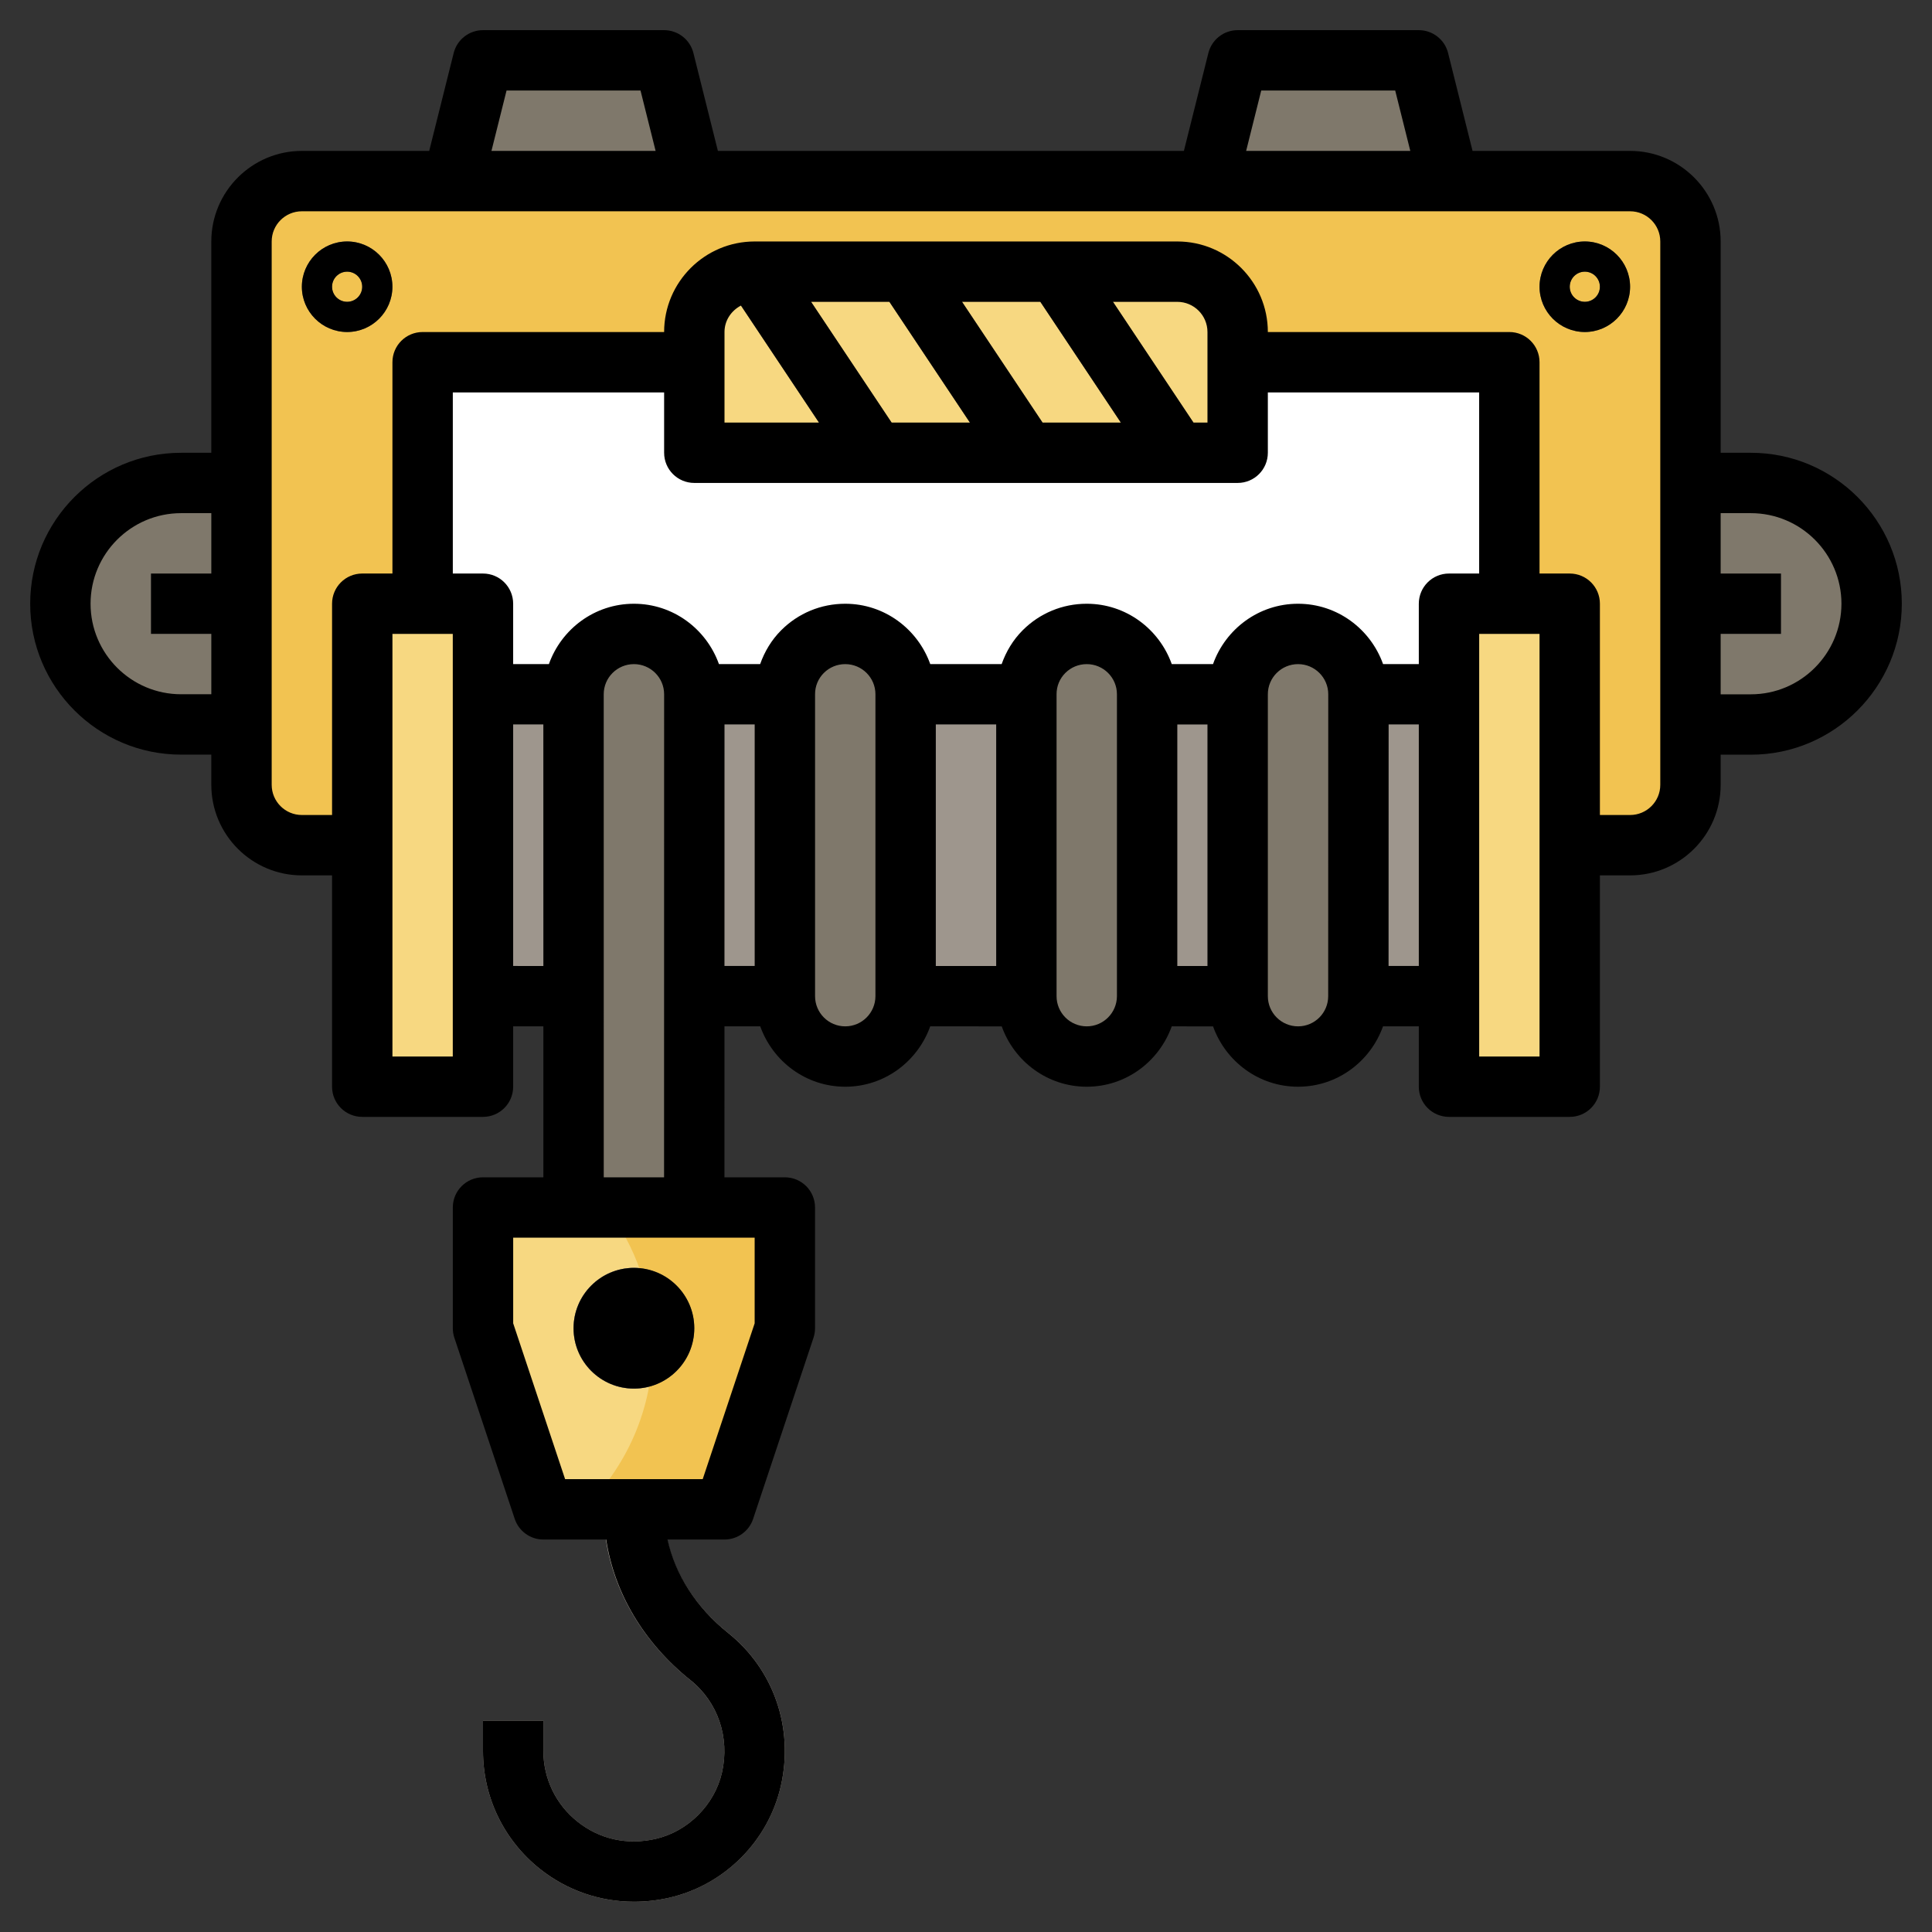 <svg id="Layer_3" enable-background="new 0 0 64 64" height="64" viewBox="0 0 64 64" width="64" xmlns="http://www.w3.org/2000/svg"><rect x="0" y="0" width="64" height="64" fill="#333333" stroke="none"/><g><path d="m18.352 50-2.352-6v-4h9.998v4l-2.005 6z" fill="#f2c351"/><path d="m16 44 2.352 6h.961c1.424-1.375 2.313-3.301 2.313-5.437 0-1.716-.578-3.294-1.542-4.563h-4.084z" fill="#f7d881"/><g fill="#7f786b"><path d="m8 16h-2c-2.209 0-4 1.791-4 4 0 2.209 1.791 4 4 4h2"/><path d="m56 16h2c2.209 0 4 1.791 4 4 0 2.209-1.791 4-4 4h-2"/><path d="m15 6 1-4h6l1 4"/><path d="m40 6 1-4h6l1 4"/></g><path d="m10 28h44c1.105 0 2-.895 2-2v-18c0-1.105-.895-2-2-2h-44c-1.105 0-2 .895-2 2v18c0 1.105.895 2 2 2z" fill="#f2c351"/><path d="m14 12h36v14h-36z" fill="#fff"/><path d="m16 23h32v10h-32z" fill="#9e968d"/><path d="m12 20h4v16h-4z" fill="#f7d881"/><path d="m48 20h4v16h-4z" fill="#f7d881"/><path d="m19 40v-17c0-1.105.895-2 2-2 1.105 0 2 .895 2 2v17" fill="#7f786b"/><path d="m28 35c-1.105 0-2-.895-2-2v-10c0-1.105.895-2 2-2 1.105 0 2 .895 2 2v10c0 1.105-.895 2-2 2z" fill="#7f786b"/><path d="m36 35c-1.105 0-2-.895-2-2v-10c0-1.105.895-2 2-2 1.105 0 2 .895 2 2v10c0 1.105-.895 2-2 2z" fill="#7f786b"/><path d="m43 35c-1.105 0-2-.895-2-2v-10c0-1.105.895-2 2-2 1.105 0 2 .895 2 2v10c0 1.105-.895 2-2 2z" fill="#7f786b"/><path d="m41 15h-18v-4c0-1.105.895-2 2-2h14c1.105 0 2 .895 2 2z" fill="#f7d881"/><g><path d="m21 45.999c-1.104 0-2-.896-2-1.999 0-1.104.896-2 2-2 1.103 0 1.999.896 1.999 2 0 1.103-.896 1.999-1.999 1.999z" fill="#625d51"/></g><g><path d="m21.005 62.997c-1.132 0-2.228-.375-3.121-1.088-1.197-.954-1.884-2.38-1.884-3.909v-1h2v1c0 .917.412 1.772 1.131 2.346.73.583 1.65.786 2.589.57 1.069-.244 1.952-1.127 2.196-2.196.266-1.163-.135-2.338-1.047-3.065-1.824-1.458-2.871-3.509-2.871-5.626l1.002-.029.999.034-.001.028c0 1.472.773 2.952 2.12 4.029 1.517 1.211 2.187 3.155 1.748 5.073-.418 1.83-1.871 3.283-3.702 3.701-.386.089-.774.132-1.159.132z" fill="#cbc3b6"/></g><path d="m26.202 9h-1.202c-.372 0-.715.108-1.013.284l3.81 5.716h2.405z" fill="#625d51"/><path d="m32.797 15h2.405l-4-6h-2.405z" fill="#625d51"/><path d="m33.798 9 3.999 6h2.404l-3.999-6z" fill="#625d51"/><g><path d="m11.499 10.998c-.827 0-1.5-.673-1.5-1.499 0-.827.673-1.5 1.5-1.5.826 0 1.499.673 1.499 1.5 0 .826-.673 1.499-1.499 1.499zm0-1.999c-.276 0-.5.224-.5.5 0 .275.224.499.5.499.275 0 .499-.224.499-.499 0-.276-.224-.5-.499-.5z" fill="#625d51"/></g><g><path d="m52.499 10.998c-.827 0-1.5-.673-1.5-1.499 0-.827.673-1.5 1.5-1.5.826 0 1.499.673 1.499 1.5 0 .826-.673 1.499-1.499 1.499zm0-1.999c-.276 0-.5.224-.5.5 0 .275.224.499.5.499.275 0 .499-.224.499-.499 0-.276-.224-.5-.499-.5z" fill="#625d51"/></g><g><path d="m55.999 18.999h2.999v1.999h-2.999z" fill="#9e968d"/></g><g><path d="m4.999 18.999h2.999v1.999h-2.999z" fill="#9e968d"/></g><path d="m19 44c0 1.103.896 1.999 2 1.999.172 0 .336-.029.496-.07.081-.444.13-.899.13-1.366 0-.895-.163-1.749-.448-2.545-.06-.005-.117-.018-.178-.018-1.104 0-2 .896-2 2z" fill="#9e968d"/><g><path d="m21 45.999c1.103 0 1.999-.896 1.999-1.999 0-1.104-.896-2-1.999-2-1.104 0-2 .896-2 2 0 1.103.896 1.999 2 1.999z"/><path d="m11.5 7.999c-.827 0-1.5.673-1.5 1.5 0 .826.673 1.499 1.5 1.499.826 0 1.499-.673 1.499-1.499 0-.827-.673-1.5-1.499-1.5zm0 1.999c-.276 0-.5-.224-.5-.499 0-.276.224-.5.5-.5.275 0 .499.224.499.5 0 .275-.224.499-.499.499z"/><path d="m52.5 7.999c-.827 0-1.5.673-1.5 1.5 0 .826.673 1.499 1.5 1.499.826 0 1.499-.673 1.499-1.499 0-.827-.673-1.5-1.499-1.5zm0 1.999c-.276 0-.5-.224-.5-.499 0-.276.224-.5.5-.5.275 0 .499.224.499.5 0 .275-.224.499-.499.499z"/><path d="m58 14.999h-1.001v-7c0-1.654-1.346-3-3-3h-5.219l-.81-3.243c-.111-.445-.512-.757-.971-.757h-5.999c-.459 0-.859.312-.971.757l-.811 3.243h-15.437l-.811-3.243c-.111-.445-.512-.757-.971-.757h-5.999c-.459 0-.859.312-.971.757l-.811 3.243h-4.218c-1.654 0-3 1.346-3 3v7h-1.002c-2.756 0-4.998 2.243-4.998 5.001 0 2.756 2.242 4.998 4.998 4.998h1.002v1c0 1.654 1.346 3 3 3h1v7c0 .553.447 1 1 1h3.999c.553 0 1-.447 1-1v-1.999h1.001v5.001h-2c-.553 0-1 .447-1 1v4c0 .107.017.214.051.315l2 6c.136.408.519.684.949.684h2.081c.267 1.763 1.245 3.421 2.788 4.655.912.728 1.312 1.902 1.047 3.065-.244 1.069-1.127 1.952-2.196 2.196-.938.216-1.858.013-2.589-.57-.719-.573-1.131-1.428-1.131-2.345v-1h-2v1c0 1.529.687 2.955 1.884 3.909.894.713 1.989 1.089 3.121 1.088.385 0 .773-.043 1.159-.131 1.831-.418 3.284-1.871 3.702-3.701.438-1.918-.231-3.862-1.748-5.073-1.056-.844-1.751-1.936-2.005-3.093h1.886c.431 0 .813-.275.949-.684l2-6c.034-.102.051-.208.051-.315v-4c0-.553-.447-1-1-1h-2.001l.001-5.002h1.185c.414 1.162 1.514 2.001 2.816 2.001 1.301 0 2.4-.838 2.815-2.001l2.369.002c.414 1.161 1.514 1.999 2.816 1.999 1.301 0 2.4-.838 2.815-2l1.369.001c.415 1.161 1.515 1.999 2.816 1.999 1.302 0 2.401-.839 2.814-2.001h1.186v2c0 .553.447 1 1 1h3.999c.553 0 1-.447 1-1v-7h1c1.654 0 3-1.346 3-3v-.998h1.001c2.755 0 4.998-2.244 5-5.001 0-2.758-2.243-5-5-5zm-16.22-12h4.438l.5 2h-5.438zm-25 0h4.438l.5 2h-5.438zm-10.782 19.999c-1.653 0-2.998-1.346-2.998-2.999 0-1.654 1.345-3 2.998-3h1.002v2h-2v1.999h2v2zm9.001 12h-1.999v-13.999h1.999zm2-2.999v-8.001h1l.001 8.002zm8 11.838-1.721 5.162h-4.558l-1.72-5.162v-2.837h7.999zm-4.999-4.837-.001-16.002c0-.551.448-.998 1.001-.998.551 0 1 .447 1 .998l-.002 16.002zm4-15.002h1v8.001h-1.001zm5 9.001c-.001.552-.449 1-1 1h-.001c-.552 0-.999-.448-.999-1v-10.001c-.001-.267.103-.518.291-.706.189-.188.44-.292.709-.292.551 0 1 .447 1 .998zm2-9.001h2v8.002h-2zm5 10.001c-.553 0-1-.448-1-1v-10.001c-.001-.267.103-.518.291-.706.189-.188.44-.292.709-.292.551 0 1 .447 1 .998v1 8.001 1.002c-.003.551-.45.998-1 .998zm3.999-10.001v8.002h-.999v-8.001h.999zm3.999 9.001c0 .552-.447 1-.998 1h-.001c-.552 0-1-.448-1-1v-10.001c0-.551.448-.998 1.001-.998.551 0 1 .447 1 .998zm2-1 .002-8.001h1v8.001zm1.002-12v2h-1.184c-.415-1.161-1.515-1.999-2.817-1.999s-2.402.838-2.816 1.999h-1.367c-.415-1.161-1.515-1.999-2.817-1.999-.802 0-1.555.312-2.121.878-.321.321-.55.706-.697 1.121h-2.365c-.415-1.161-1.515-1.999-2.817-1.999-.802 0-1.555.312-2.121.878-.321.321-.55.706-.697 1.121h-1.365c-.415-1.161-1.515-1.999-2.817-1.999s-2.402.838-2.816 1.999h-1.184v-2c0-.553-.447-1-1-1h-.999v-6h7v1.999c0 .553.447 1 1 1h17.999c.553 0 1-.447 1-1v-1.999h7v6h-.999c-.553 0-1 .447-1 1zm-7.465-6.001-2.666-3.999h2.13c.552 0 1 .448 1 1v2.999zm-5.071-3.999 2.666 3.999h-2.595l-2.666-3.999zm-5 0 2.666 3.999h-2.595l-2.666-3.999zm-4.918.123 2.584 3.876h-3.13v-2.999c0-.385.226-.71.546-.877zm26.453 24.876h-1.999v-13.999h1.999zm4-9c0 .552-.448 1-1 1h-1v-6.999c0-.553-.447-1-1-1h-1v-7c0-.553-.447-1-1-1h-8c0-1.654-1.346-3-3-3h-13.999c-1.654 0-3 1.346-3 3h-8c-.553 0-1 .447-1 1v7h-1c-.553 0-1 .447-1 1v6.999h-1c-.552 0-1-.448-1-1v-17.999c0-.552.448-1 1-1h43.999c.552 0 1 .448 1 1zm3.001-2.998h-1.001v-2.002h2v-1.999h-2v-2h1.001c1.653 0 3 1.346 3 3-.001 1.654-1.347 3.001-3 3.001z"/></g></g></svg>